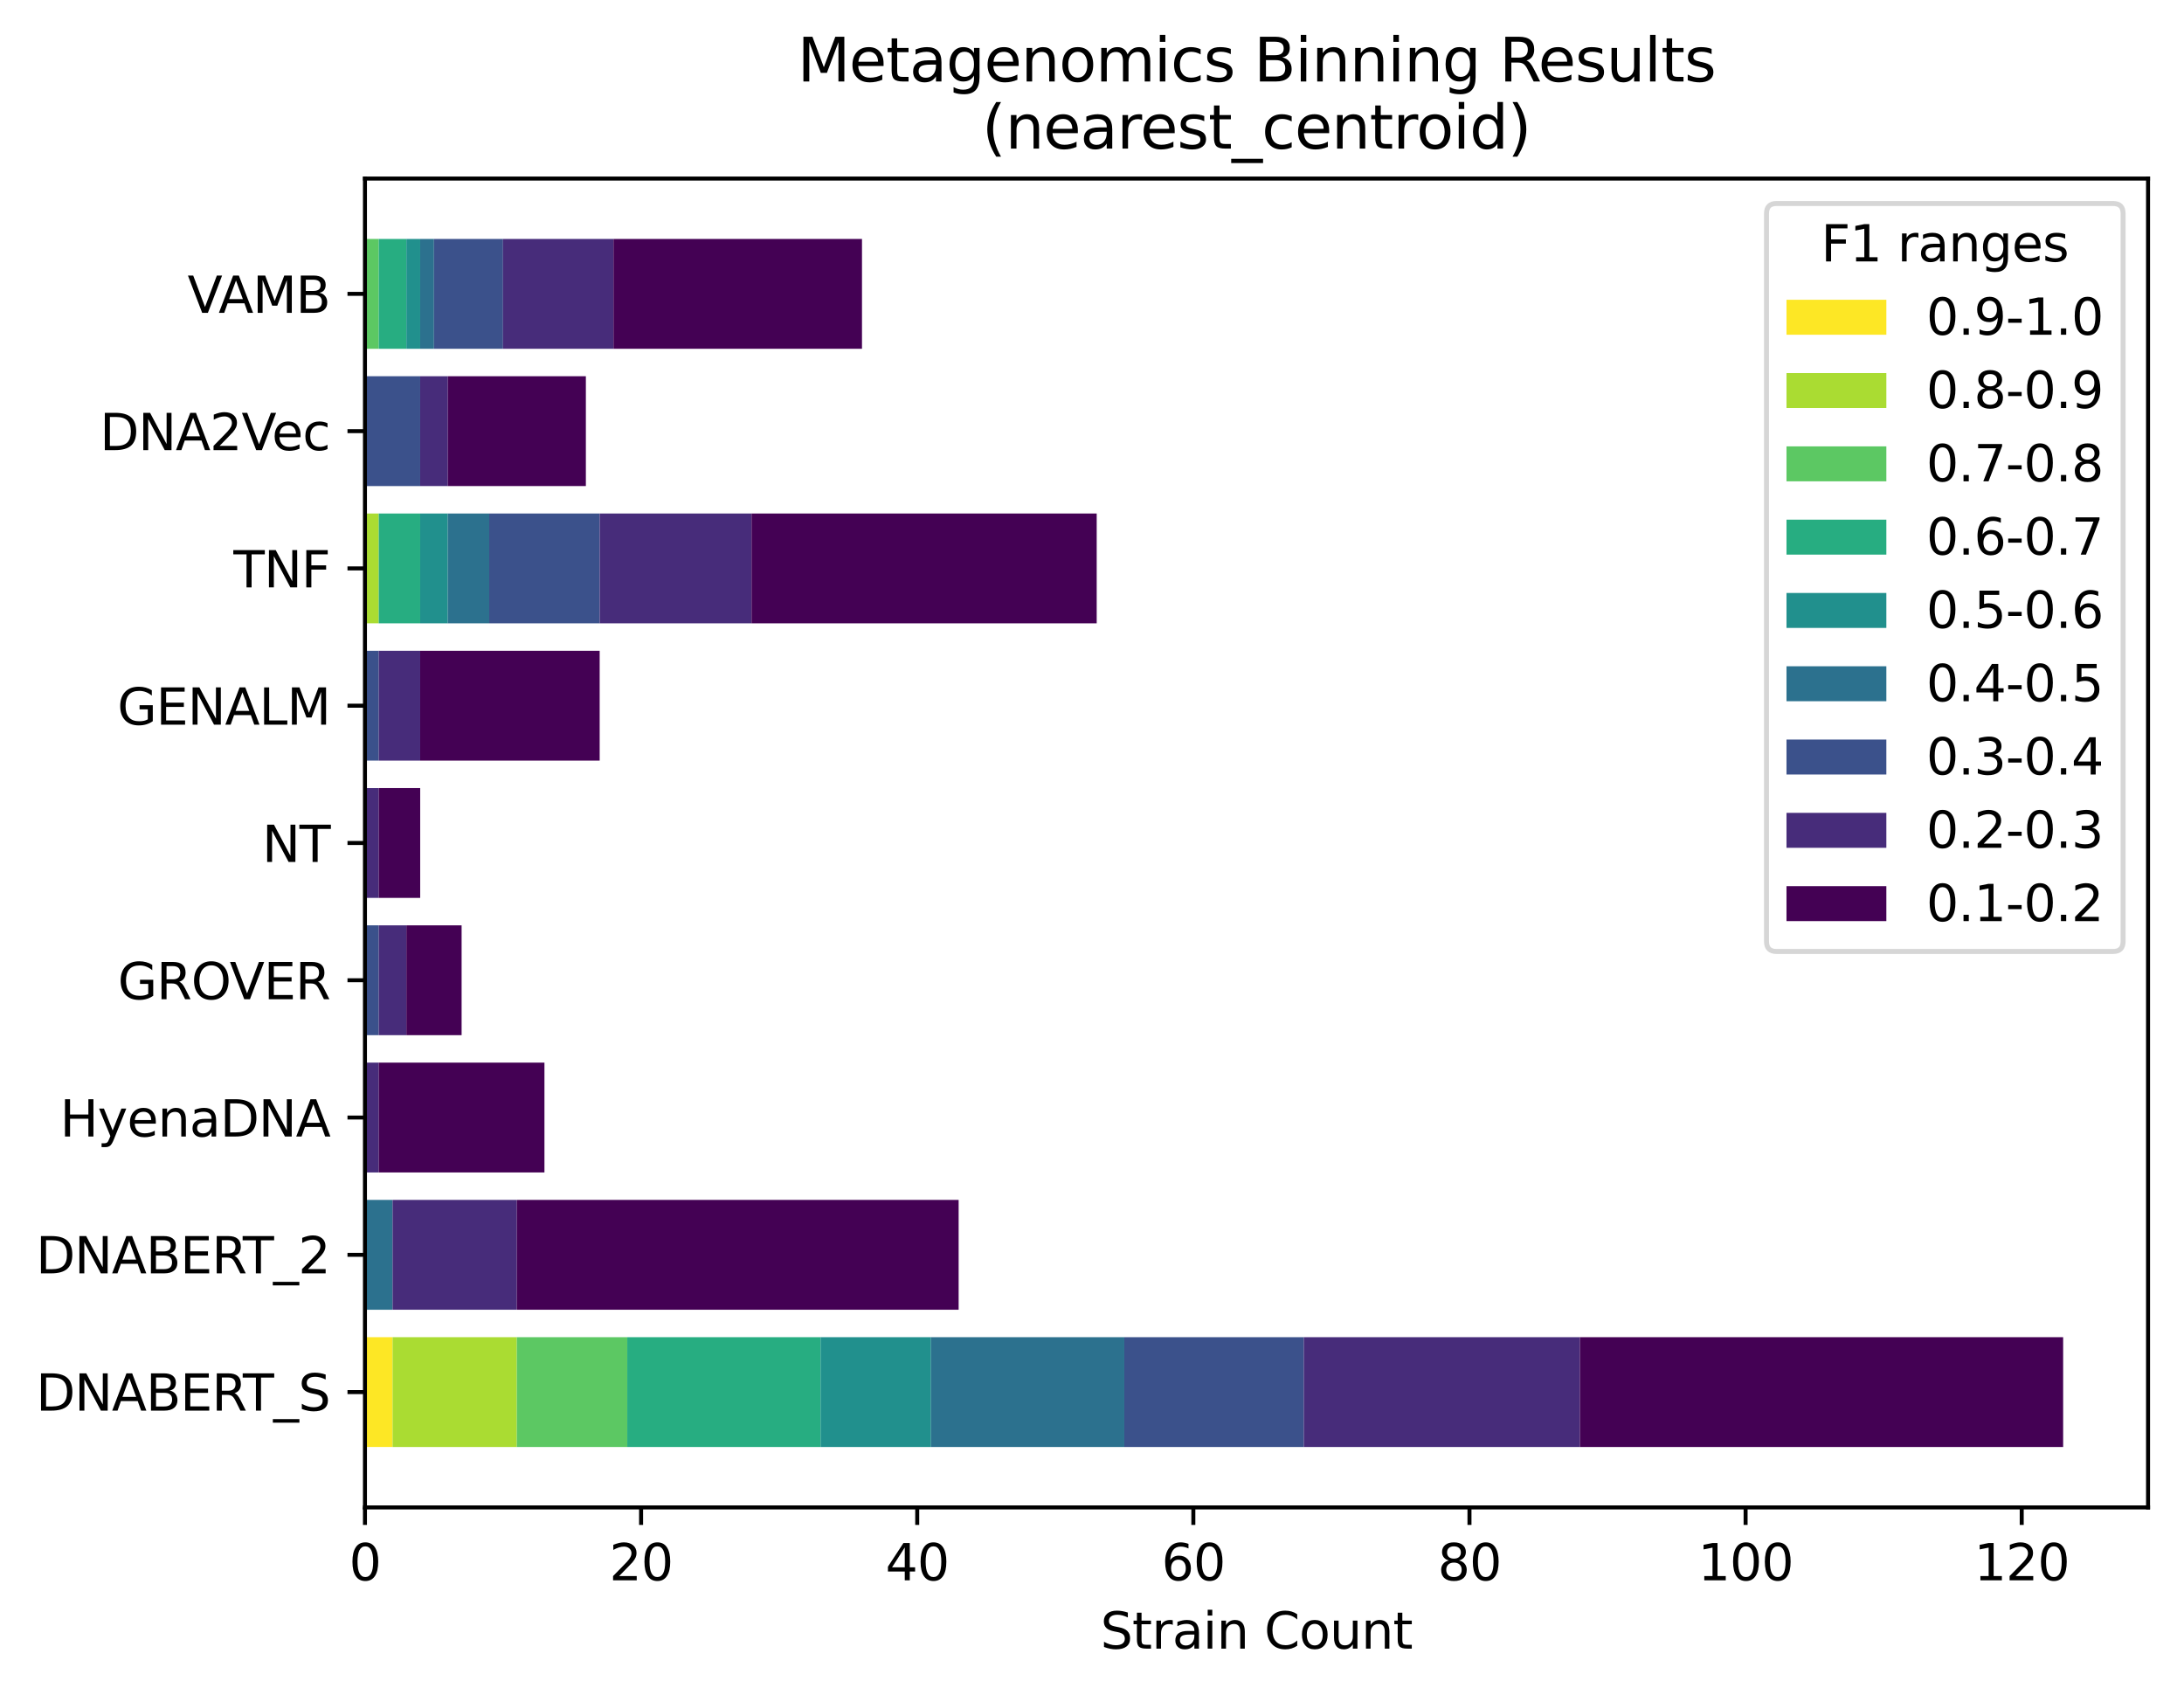 <?xml version="1.0" encoding="utf-8" standalone="no"?>
<!DOCTYPE svg PUBLIC "-//W3C//DTD SVG 1.1//EN"
  "http://www.w3.org/Graphics/SVG/1.1/DTD/svg11.dtd">
<svg xmlns:xlink="http://www.w3.org/1999/xlink" width="437.415pt" height="339.424pt" viewBox="0 0 437.415 339.424" xmlns="http://www.w3.org/2000/svg" version="1.1">
 <defs>
  <style type="text/css">*{stroke-linejoin: round; stroke-linecap: butt}</style>
 </defs>
 <g id="figure_1">
  <g id="patch_1">
   <path d="M 0 339.424 
L 437.415 339.424 
L 437.415 0 
L 0 0 
z
" style="fill: #ffffff"/>
  </g>
  <g id="axes_1">
   <g id="patch_2">
    <path d="M 73.095 301.868 
L 430.215 301.868 
L 430.215 35.755 
L 73.095 35.755 
z
" style="fill: #ffffff"/>
   </g>
   <g id="patch_3">
    <path d="M 73.095 289.772 
L 78.626 289.772 
L 78.626 267.779 
L 73.095 267.779 
z
" clip-path="url(#pcd28661a25)" style="fill: #fde725"/>
   </g>
   <g id="patch_4">
    <path d="M 73.095 262.281 
L 73.095 262.281 
L 73.095 240.288 
L 73.095 240.288 
z
" clip-path="url(#pcd28661a25)" style="fill: #fde725"/>
   </g>
   <g id="patch_5">
    <path d="M 73.095 234.79 
L 73.095 234.79 
L 73.095 212.797 
L 73.095 212.797 
z
" clip-path="url(#pcd28661a25)" style="fill: #fde725"/>
   </g>
   <g id="patch_6">
    <path d="M 73.095 207.299 
L 73.095 207.299 
L 73.095 185.306 
L 73.095 185.306 
z
" clip-path="url(#pcd28661a25)" style="fill: #fde725"/>
   </g>
   <g id="patch_7">
    <path d="M 73.095 179.808 
L 73.095 179.808 
L 73.095 157.815 
L 73.095 157.815 
z
" clip-path="url(#pcd28661a25)" style="fill: #fde725"/>
   </g>
   <g id="patch_8">
    <path d="M 73.095 152.317 
L 73.095 152.317 
L 73.095 130.324 
L 73.095 130.324 
z
" clip-path="url(#pcd28661a25)" style="fill: #fde725"/>
   </g>
   <g id="patch_9">
    <path d="M 73.095 124.826 
L 73.095 124.826 
L 73.095 102.833 
L 73.095 102.833 
z
" clip-path="url(#pcd28661a25)" style="fill: #fde725"/>
   </g>
   <g id="patch_10">
    <path d="M 73.095 97.335 
L 73.095 97.335 
L 73.095 75.342 
L 73.095 75.342 
z
" clip-path="url(#pcd28661a25)" style="fill: #fde725"/>
   </g>
   <g id="patch_11">
    <path d="M 73.095 69.844 
L 73.095 69.844 
L 73.095 47.852 
L 73.095 47.852 
z
" clip-path="url(#pcd28661a25)" style="fill: #fde725"/>
   </g>
   <g id="patch_12">
    <path d="M 78.626 289.772 
L 103.512 289.772 
L 103.512 267.779 
L 78.626 267.779 
z
" clip-path="url(#pcd28661a25)" style="fill: #aadc32"/>
   </g>
   <g id="patch_13">
    <path d="M 73.095 262.281 
L 73.095 262.281 
L 73.095 240.288 
L 73.095 240.288 
z
" clip-path="url(#pcd28661a25)" style="fill: #aadc32"/>
   </g>
   <g id="patch_14">
    <path d="M 73.095 234.79 
L 73.095 234.79 
L 73.095 212.797 
L 73.095 212.797 
z
" clip-path="url(#pcd28661a25)" style="fill: #aadc32"/>
   </g>
   <g id="patch_15">
    <path d="M 73.095 207.299 
L 73.095 207.299 
L 73.095 185.306 
L 73.095 185.306 
z
" clip-path="url(#pcd28661a25)" style="fill: #aadc32"/>
   </g>
   <g id="patch_16">
    <path d="M 73.095 179.808 
L 73.095 179.808 
L 73.095 157.815 
L 73.095 157.815 
z
" clip-path="url(#pcd28661a25)" style="fill: #aadc32"/>
   </g>
   <g id="patch_17">
    <path d="M 73.095 152.317 
L 73.095 152.317 
L 73.095 130.324 
L 73.095 130.324 
z
" clip-path="url(#pcd28661a25)" style="fill: #aadc32"/>
   </g>
   <g id="patch_18">
    <path d="M 73.095 124.826 
L 75.86 124.826 
L 75.86 102.833 
L 73.095 102.833 
z
" clip-path="url(#pcd28661a25)" style="fill: #aadc32"/>
   </g>
   <g id="patch_19">
    <path d="M 73.095 97.335 
L 73.095 97.335 
L 73.095 75.342 
L 73.095 75.342 
z
" clip-path="url(#pcd28661a25)" style="fill: #aadc32"/>
   </g>
   <g id="patch_20">
    <path d="M 73.095 69.844 
L 73.095 69.844 
L 73.095 47.852 
L 73.095 47.852 
z
" clip-path="url(#pcd28661a25)" style="fill: #aadc32"/>
   </g>
   <g id="patch_21">
    <path d="M 103.512 289.772 
L 125.633 289.772 
L 125.633 267.779 
L 103.512 267.779 
z
" clip-path="url(#pcd28661a25)" style="fill: #5cc863"/>
   </g>
   <g id="patch_22">
    <path d="M 73.095 262.281 
L 73.095 262.281 
L 73.095 240.288 
L 73.095 240.288 
z
" clip-path="url(#pcd28661a25)" style="fill: #5cc863"/>
   </g>
   <g id="patch_23">
    <path d="M 73.095 234.79 
L 73.095 234.79 
L 73.095 212.797 
L 73.095 212.797 
z
" clip-path="url(#pcd28661a25)" style="fill: #5cc863"/>
   </g>
   <g id="patch_24">
    <path d="M 73.095 207.299 
L 73.095 207.299 
L 73.095 185.306 
L 73.095 185.306 
z
" clip-path="url(#pcd28661a25)" style="fill: #5cc863"/>
   </g>
   <g id="patch_25">
    <path d="M 73.095 179.808 
L 73.095 179.808 
L 73.095 157.815 
L 73.095 157.815 
z
" clip-path="url(#pcd28661a25)" style="fill: #5cc863"/>
   </g>
   <g id="patch_26">
    <path d="M 73.095 152.317 
L 73.095 152.317 
L 73.095 130.324 
L 73.095 130.324 
z
" clip-path="url(#pcd28661a25)" style="fill: #5cc863"/>
   </g>
   <g id="patch_27">
    <path d="M 75.86 124.826 
L 75.86 124.826 
L 75.86 102.833 
L 75.86 102.833 
z
" clip-path="url(#pcd28661a25)" style="fill: #5cc863"/>
   </g>
   <g id="patch_28">
    <path d="M 73.095 97.335 
L 73.095 97.335 
L 73.095 75.342 
L 73.095 75.342 
z
" clip-path="url(#pcd28661a25)" style="fill: #5cc863"/>
   </g>
   <g id="patch_29">
    <path d="M 73.095 69.844 
L 75.86 69.844 
L 75.86 47.852 
L 73.095 47.852 
z
" clip-path="url(#pcd28661a25)" style="fill: #5cc863"/>
   </g>
   <g id="patch_30">
    <path d="M 125.633 289.772 
L 164.345 289.772 
L 164.345 267.779 
L 125.633 267.779 
z
" clip-path="url(#pcd28661a25)" style="fill: #27ad81"/>
   </g>
   <g id="patch_31">
    <path d="M 73.095 262.281 
L 73.095 262.281 
L 73.095 240.288 
L 73.095 240.288 
z
" clip-path="url(#pcd28661a25)" style="fill: #27ad81"/>
   </g>
   <g id="patch_32">
    <path d="M 73.095 234.79 
L 73.095 234.79 
L 73.095 212.797 
L 73.095 212.797 
z
" clip-path="url(#pcd28661a25)" style="fill: #27ad81"/>
   </g>
   <g id="patch_33">
    <path d="M 73.095 207.299 
L 73.095 207.299 
L 73.095 185.306 
L 73.095 185.306 
z
" clip-path="url(#pcd28661a25)" style="fill: #27ad81"/>
   </g>
   <g id="patch_34">
    <path d="M 73.095 179.808 
L 73.095 179.808 
L 73.095 157.815 
L 73.095 157.815 
z
" clip-path="url(#pcd28661a25)" style="fill: #27ad81"/>
   </g>
   <g id="patch_35">
    <path d="M 73.095 152.317 
L 73.095 152.317 
L 73.095 130.324 
L 73.095 130.324 
z
" clip-path="url(#pcd28661a25)" style="fill: #27ad81"/>
   </g>
   <g id="patch_36">
    <path d="M 75.86 124.826 
L 84.156 124.826 
L 84.156 102.833 
L 75.86 102.833 
z
" clip-path="url(#pcd28661a25)" style="fill: #27ad81"/>
   </g>
   <g id="patch_37">
    <path d="M 73.095 97.335 
L 73.095 97.335 
L 73.095 75.342 
L 73.095 75.342 
z
" clip-path="url(#pcd28661a25)" style="fill: #27ad81"/>
   </g>
   <g id="patch_38">
    <path d="M 75.86 69.844 
L 81.391 69.844 
L 81.391 47.852 
L 75.86 47.852 
z
" clip-path="url(#pcd28661a25)" style="fill: #27ad81"/>
   </g>
   <g id="patch_39">
    <path d="M 164.345 289.772 
L 186.467 289.772 
L 186.467 267.779 
L 164.345 267.779 
z
" clip-path="url(#pcd28661a25)" style="fill: #21908d"/>
   </g>
   <g id="patch_40">
    <path d="M 73.095 262.281 
L 73.095 262.281 
L 73.095 240.288 
L 73.095 240.288 
z
" clip-path="url(#pcd28661a25)" style="fill: #21908d"/>
   </g>
   <g id="patch_41">
    <path d="M 73.095 234.79 
L 73.095 234.79 
L 73.095 212.797 
L 73.095 212.797 
z
" clip-path="url(#pcd28661a25)" style="fill: #21908d"/>
   </g>
   <g id="patch_42">
    <path d="M 73.095 207.299 
L 73.095 207.299 
L 73.095 185.306 
L 73.095 185.306 
z
" clip-path="url(#pcd28661a25)" style="fill: #21908d"/>
   </g>
   <g id="patch_43">
    <path d="M 73.095 179.808 
L 73.095 179.808 
L 73.095 157.815 
L 73.095 157.815 
z
" clip-path="url(#pcd28661a25)" style="fill: #21908d"/>
   </g>
   <g id="patch_44">
    <path d="M 73.095 152.317 
L 73.095 152.317 
L 73.095 130.324 
L 73.095 130.324 
z
" clip-path="url(#pcd28661a25)" style="fill: #21908d"/>
   </g>
   <g id="patch_45">
    <path d="M 84.156 124.826 
L 89.686 124.826 
L 89.686 102.833 
L 84.156 102.833 
z
" clip-path="url(#pcd28661a25)" style="fill: #21908d"/>
   </g>
   <g id="patch_46">
    <path d="M 73.095 97.335 
L 73.095 97.335 
L 73.095 75.342 
L 73.095 75.342 
z
" clip-path="url(#pcd28661a25)" style="fill: #21908d"/>
   </g>
   <g id="patch_47">
    <path d="M 81.391 69.844 
L 84.156 69.844 
L 84.156 47.852 
L 81.391 47.852 
z
" clip-path="url(#pcd28661a25)" style="fill: #21908d"/>
   </g>
   <g id="patch_48">
    <path d="M 186.467 289.772 
L 225.179 289.772 
L 225.179 267.779 
L 186.467 267.779 
z
" clip-path="url(#pcd28661a25)" style="fill: #2c718e"/>
   </g>
   <g id="patch_49">
    <path d="M 73.095 262.281 
L 78.626 262.281 
L 78.626 240.288 
L 73.095 240.288 
z
" clip-path="url(#pcd28661a25)" style="fill: #2c718e"/>
   </g>
   <g id="patch_50">
    <path d="M 73.095 234.79 
L 73.095 234.79 
L 73.095 212.797 
L 73.095 212.797 
z
" clip-path="url(#pcd28661a25)" style="fill: #2c718e"/>
   </g>
   <g id="patch_51">
    <path d="M 73.095 207.299 
L 73.095 207.299 
L 73.095 185.306 
L 73.095 185.306 
z
" clip-path="url(#pcd28661a25)" style="fill: #2c718e"/>
   </g>
   <g id="patch_52">
    <path d="M 73.095 179.808 
L 73.095 179.808 
L 73.095 157.815 
L 73.095 157.815 
z
" clip-path="url(#pcd28661a25)" style="fill: #2c718e"/>
   </g>
   <g id="patch_53">
    <path d="M 73.095 152.317 
L 73.095 152.317 
L 73.095 130.324 
L 73.095 130.324 
z
" clip-path="url(#pcd28661a25)" style="fill: #2c718e"/>
   </g>
   <g id="patch_54">
    <path d="M 89.686 124.826 
L 97.982 124.826 
L 97.982 102.833 
L 89.686 102.833 
z
" clip-path="url(#pcd28661a25)" style="fill: #2c718e"/>
   </g>
   <g id="patch_55">
    <path d="M 73.095 97.335 
L 73.095 97.335 
L 73.095 75.342 
L 73.095 75.342 
z
" clip-path="url(#pcd28661a25)" style="fill: #2c718e"/>
   </g>
   <g id="patch_56">
    <path d="M 84.156 69.844 
L 86.921 69.844 
L 86.921 47.852 
L 84.156 47.852 
z
" clip-path="url(#pcd28661a25)" style="fill: #2c718e"/>
   </g>
   <g id="patch_57">
    <path d="M 225.179 289.772 
L 261.126 289.772 
L 261.126 267.779 
L 225.179 267.779 
z
" clip-path="url(#pcd28661a25)" style="fill: #3b518b"/>
   </g>
   <g id="patch_58">
    <path d="M 78.626 262.281 
L 78.626 262.281 
L 78.626 240.288 
L 78.626 240.288 
z
" clip-path="url(#pcd28661a25)" style="fill: #3b518b"/>
   </g>
   <g id="patch_59">
    <path d="M 73.095 234.79 
L 73.095 234.79 
L 73.095 212.797 
L 73.095 212.797 
z
" clip-path="url(#pcd28661a25)" style="fill: #3b518b"/>
   </g>
   <g id="patch_60">
    <path d="M 73.095 207.299 
L 75.86 207.299 
L 75.86 185.306 
L 73.095 185.306 
z
" clip-path="url(#pcd28661a25)" style="fill: #3b518b"/>
   </g>
   <g id="patch_61">
    <path d="M 73.095 179.808 
L 73.095 179.808 
L 73.095 157.815 
L 73.095 157.815 
z
" clip-path="url(#pcd28661a25)" style="fill: #3b518b"/>
   </g>
   <g id="patch_62">
    <path d="M 73.095 152.317 
L 75.86 152.317 
L 75.86 130.324 
L 73.095 130.324 
z
" clip-path="url(#pcd28661a25)" style="fill: #3b518b"/>
   </g>
   <g id="patch_63">
    <path d="M 97.982 124.826 
L 120.103 124.826 
L 120.103 102.833 
L 97.982 102.833 
z
" clip-path="url(#pcd28661a25)" style="fill: #3b518b"/>
   </g>
   <g id="patch_64">
    <path d="M 73.095 97.335 
L 84.156 97.335 
L 84.156 75.342 
L 73.095 75.342 
z
" clip-path="url(#pcd28661a25)" style="fill: #3b518b"/>
   </g>
   <g id="patch_65">
    <path d="M 86.921 69.844 
L 100.747 69.844 
L 100.747 47.852 
L 86.921 47.852 
z
" clip-path="url(#pcd28661a25)" style="fill: #3b518b"/>
   </g>
   <g id="patch_66">
    <path d="M 261.126 289.772 
L 316.429 289.772 
L 316.429 267.779 
L 261.126 267.779 
z
" clip-path="url(#pcd28661a25)" style="fill: #472c7a"/>
   </g>
   <g id="patch_67">
    <path d="M 78.626 262.281 
L 103.512 262.281 
L 103.512 240.288 
L 78.626 240.288 
z
" clip-path="url(#pcd28661a25)" style="fill: #472c7a"/>
   </g>
   <g id="patch_68">
    <path d="M 73.095 234.79 
L 75.86 234.79 
L 75.86 212.797 
L 73.095 212.797 
z
" clip-path="url(#pcd28661a25)" style="fill: #472c7a"/>
   </g>
   <g id="patch_69">
    <path d="M 75.86 207.299 
L 81.391 207.299 
L 81.391 185.306 
L 75.86 185.306 
z
" clip-path="url(#pcd28661a25)" style="fill: #472c7a"/>
   </g>
   <g id="patch_70">
    <path d="M 73.095 179.808 
L 75.86 179.808 
L 75.86 157.815 
L 73.095 157.815 
z
" clip-path="url(#pcd28661a25)" style="fill: #472c7a"/>
   </g>
   <g id="patch_71">
    <path d="M 75.86 152.317 
L 84.156 152.317 
L 84.156 130.324 
L 75.86 130.324 
z
" clip-path="url(#pcd28661a25)" style="fill: #472c7a"/>
   </g>
   <g id="patch_72">
    <path d="M 120.103 124.826 
L 150.52 124.826 
L 150.52 102.833 
L 120.103 102.833 
z
" clip-path="url(#pcd28661a25)" style="fill: #472c7a"/>
   </g>
   <g id="patch_73">
    <path d="M 84.156 97.335 
L 89.686 97.335 
L 89.686 75.342 
L 84.156 75.342 
z
" clip-path="url(#pcd28661a25)" style="fill: #472c7a"/>
   </g>
   <g id="patch_74">
    <path d="M 100.747 69.844 
L 122.868 69.844 
L 122.868 47.852 
L 100.747 47.852 
z
" clip-path="url(#pcd28661a25)" style="fill: #472c7a"/>
   </g>
   <g id="patch_75">
    <path d="M 316.429 289.772 
L 413.21 289.772 
L 413.21 267.779 
L 316.429 267.779 
z
" clip-path="url(#pcd28661a25)" style="fill: #440154"/>
   </g>
   <g id="patch_76">
    <path d="M 103.512 262.281 
L 191.997 262.281 
L 191.997 240.288 
L 103.512 240.288 
z
" clip-path="url(#pcd28661a25)" style="fill: #440154"/>
   </g>
   <g id="patch_77">
    <path d="M 75.86 234.79 
L 109.042 234.79 
L 109.042 212.797 
L 75.86 212.797 
z
" clip-path="url(#pcd28661a25)" style="fill: #440154"/>
   </g>
   <g id="patch_78">
    <path d="M 81.391 207.299 
L 92.451 207.299 
L 92.451 185.306 
L 81.391 185.306 
z
" clip-path="url(#pcd28661a25)" style="fill: #440154"/>
   </g>
   <g id="patch_79">
    <path d="M 75.86 179.808 
L 84.156 179.808 
L 84.156 157.815 
L 75.86 157.815 
z
" clip-path="url(#pcd28661a25)" style="fill: #440154"/>
   </g>
   <g id="patch_80">
    <path d="M 84.156 152.317 
L 120.103 152.317 
L 120.103 130.324 
L 84.156 130.324 
z
" clip-path="url(#pcd28661a25)" style="fill: #440154"/>
   </g>
   <g id="patch_81">
    <path d="M 150.52 124.826 
L 219.649 124.826 
L 219.649 102.833 
L 150.52 102.833 
z
" clip-path="url(#pcd28661a25)" style="fill: #440154"/>
   </g>
   <g id="patch_82">
    <path d="M 89.686 97.335 
L 117.338 97.335 
L 117.338 75.342 
L 89.686 75.342 
z
" clip-path="url(#pcd28661a25)" style="fill: #440154"/>
   </g>
   <g id="patch_83">
    <path d="M 122.868 69.844 
L 172.641 69.844 
L 172.641 47.852 
L 122.868 47.852 
z
" clip-path="url(#pcd28661a25)" style="fill: #440154"/>
   </g>
   <g id="matplotlib.axis_1">
    <g id="xtick_1">
     <g id="line2d_1">
      <defs>
       <path id="m2926de6a98" d="M 0 0 
L 0 3.5 
" style="stroke: #000000; stroke-width: 0.8"/>
      </defs>
      <g>
       <use xlink:href="#m2926de6a98" x="73.095" y="301.868" style="stroke: #000000; stroke-width: 0.8"/>
      </g>
     </g>
     <g id="text_1">
      <!-- 0 -->
      <g transform="translate(69.914 316.466) scale(0.1 -0.1)">
       <defs>
        <path id="DejaVuSans-30" d="M 2034 4250 
Q 1547 4250 1301 3770 
Q 1056 3291 1056 2328 
Q 1056 1369 1301 889 
Q 1547 409 2034 409 
Q 2525 409 2770 889 
Q 3016 1369 3016 2328 
Q 3016 3291 2770 3770 
Q 2525 4250 2034 4250 
z
M 2034 4750 
Q 2819 4750 3233 4129 
Q 3647 3509 3647 2328 
Q 3647 1150 3233 529 
Q 2819 -91 2034 -91 
Q 1250 -91 836 529 
Q 422 1150 422 2328 
Q 422 3509 836 4129 
Q 1250 4750 2034 4750 
z
" transform="scale(0.016)"/>
       </defs>
       <use xlink:href="#DejaVuSans-30"/>
      </g>
     </g>
    </g>
    <g id="xtick_2">
     <g id="line2d_2">
      <g>
       <use xlink:href="#m2926de6a98" x="128.398" y="301.868" style="stroke: #000000; stroke-width: 0.8"/>
      </g>
     </g>
     <g id="text_2">
      <!-- 20 -->
      <g transform="translate(122.036 316.466) scale(0.1 -0.1)">
       <defs>
        <path id="DejaVuSans-32" d="M 1228 531 
L 3431 531 
L 3431 0 
L 469 0 
L 469 531 
Q 828 903 1448 1529 
Q 2069 2156 2228 2338 
Q 2531 2678 2651 2914 
Q 2772 3150 2772 3378 
Q 2772 3750 2511 3984 
Q 2250 4219 1831 4219 
Q 1534 4219 1204 4116 
Q 875 4013 500 3803 
L 500 4441 
Q 881 4594 1212 4672 
Q 1544 4750 1819 4750 
Q 2544 4750 2975 4387 
Q 3406 4025 3406 3419 
Q 3406 3131 3298 2873 
Q 3191 2616 2906 2266 
Q 2828 2175 2409 1742 
Q 1991 1309 1228 531 
z
" transform="scale(0.016)"/>
       </defs>
       <use xlink:href="#DejaVuSans-32"/>
       <use xlink:href="#DejaVuSans-30" x="63.623"/>
      </g>
     </g>
    </g>
    <g id="xtick_3">
     <g id="line2d_3">
      <g>
       <use xlink:href="#m2926de6a98" x="183.702" y="301.868" style="stroke: #000000; stroke-width: 0.8"/>
      </g>
     </g>
     <g id="text_3">
      <!-- 40 -->
      <g transform="translate(177.339 316.466) scale(0.1 -0.1)">
       <defs>
        <path id="DejaVuSans-34" d="M 2419 4116 
L 825 1625 
L 2419 1625 
L 2419 4116 
z
M 2253 4666 
L 3047 4666 
L 3047 1625 
L 3713 1625 
L 3713 1100 
L 3047 1100 
L 3047 0 
L 2419 0 
L 2419 1100 
L 313 1100 
L 313 1709 
L 2253 4666 
z
" transform="scale(0.016)"/>
       </defs>
       <use xlink:href="#DejaVuSans-34"/>
       <use xlink:href="#DejaVuSans-30" x="63.623"/>
      </g>
     </g>
    </g>
    <g id="xtick_4">
     <g id="line2d_4">
      <g>
       <use xlink:href="#m2926de6a98" x="239.005" y="301.868" style="stroke: #000000; stroke-width: 0.8"/>
      </g>
     </g>
     <g id="text_4">
      <!-- 60 -->
      <g transform="translate(232.642 316.466) scale(0.1 -0.1)">
       <defs>
        <path id="DejaVuSans-36" d="M 2113 2584 
Q 1688 2584 1439 2293 
Q 1191 2003 1191 1497 
Q 1191 994 1439 701 
Q 1688 409 2113 409 
Q 2538 409 2786 701 
Q 3034 994 3034 1497 
Q 3034 2003 2786 2293 
Q 2538 2584 2113 2584 
z
M 3366 4563 
L 3366 3988 
Q 3128 4100 2886 4159 
Q 2644 4219 2406 4219 
Q 1781 4219 1451 3797 
Q 1122 3375 1075 2522 
Q 1259 2794 1537 2939 
Q 1816 3084 2150 3084 
Q 2853 3084 3261 2657 
Q 3669 2231 3669 1497 
Q 3669 778 3244 343 
Q 2819 -91 2113 -91 
Q 1303 -91 875 529 
Q 447 1150 447 2328 
Q 447 3434 972 4092 
Q 1497 4750 2381 4750 
Q 2619 4750 2861 4703 
Q 3103 4656 3366 4563 
z
" transform="scale(0.016)"/>
       </defs>
       <use xlink:href="#DejaVuSans-36"/>
       <use xlink:href="#DejaVuSans-30" x="63.623"/>
      </g>
     </g>
    </g>
    <g id="xtick_5">
     <g id="line2d_5">
      <g>
       <use xlink:href="#m2926de6a98" x="294.308" y="301.868" style="stroke: #000000; stroke-width: 0.8"/>
      </g>
     </g>
     <g id="text_5">
      <!-- 80 -->
      <g transform="translate(287.945 316.466) scale(0.1 -0.1)">
       <defs>
        <path id="DejaVuSans-38" d="M 2034 2216 
Q 1584 2216 1326 1975 
Q 1069 1734 1069 1313 
Q 1069 891 1326 650 
Q 1584 409 2034 409 
Q 2484 409 2743 651 
Q 3003 894 3003 1313 
Q 3003 1734 2745 1975 
Q 2488 2216 2034 2216 
z
M 1403 2484 
Q 997 2584 770 2862 
Q 544 3141 544 3541 
Q 544 4100 942 4425 
Q 1341 4750 2034 4750 
Q 2731 4750 3128 4425 
Q 3525 4100 3525 3541 
Q 3525 3141 3298 2862 
Q 3072 2584 2669 2484 
Q 3125 2378 3379 2068 
Q 3634 1759 3634 1313 
Q 3634 634 3220 271 
Q 2806 -91 2034 -91 
Q 1263 -91 848 271 
Q 434 634 434 1313 
Q 434 1759 690 2068 
Q 947 2378 1403 2484 
z
M 1172 3481 
Q 1172 3119 1398 2916 
Q 1625 2713 2034 2713 
Q 2441 2713 2670 2916 
Q 2900 3119 2900 3481 
Q 2900 3844 2670 4047 
Q 2441 4250 2034 4250 
Q 1625 4250 1398 4047 
Q 1172 3844 1172 3481 
z
" transform="scale(0.016)"/>
       </defs>
       <use xlink:href="#DejaVuSans-38"/>
       <use xlink:href="#DejaVuSans-30" x="63.623"/>
      </g>
     </g>
    </g>
    <g id="xtick_6">
     <g id="line2d_6">
      <g>
       <use xlink:href="#m2926de6a98" x="349.611" y="301.868" style="stroke: #000000; stroke-width: 0.8"/>
      </g>
     </g>
     <g id="text_6">
      <!-- 100 -->
      <g transform="translate(340.067 316.466) scale(0.1 -0.1)">
       <defs>
        <path id="DejaVuSans-31" d="M 794 531 
L 1825 531 
L 1825 4091 
L 703 3866 
L 703 4441 
L 1819 4666 
L 2450 4666 
L 2450 531 
L 3481 531 
L 3481 0 
L 794 0 
L 794 531 
z
" transform="scale(0.016)"/>
       </defs>
       <use xlink:href="#DejaVuSans-31"/>
       <use xlink:href="#DejaVuSans-30" x="63.623"/>
       <use xlink:href="#DejaVuSans-30" x="127.246"/>
      </g>
     </g>
    </g>
    <g id="xtick_7">
     <g id="line2d_7">
      <g>
       <use xlink:href="#m2926de6a98" x="404.914" y="301.868" style="stroke: #000000; stroke-width: 0.8"/>
      </g>
     </g>
     <g id="text_7">
      <!-- 120 -->
      <g transform="translate(395.37 316.466) scale(0.1 -0.1)">
       <use xlink:href="#DejaVuSans-31"/>
       <use xlink:href="#DejaVuSans-32" x="63.623"/>
       <use xlink:href="#DejaVuSans-30" x="127.246"/>
      </g>
     </g>
    </g>
    <g id="text_8">
     <!-- Strain Count -->
     <g transform="translate(220.406 330.144) scale(0.1 -0.1)">
      <defs>
       <path id="DejaVuSans-53" d="M 3425 4513 
L 3425 3897 
Q 3066 4069 2747 4153 
Q 2428 4238 2131 4238 
Q 1616 4238 1336 4038 
Q 1056 3838 1056 3469 
Q 1056 3159 1242 3001 
Q 1428 2844 1947 2747 
L 2328 2669 
Q 3034 2534 3370 2195 
Q 3706 1856 3706 1288 
Q 3706 609 3251 259 
Q 2797 -91 1919 -91 
Q 1588 -91 1214 -16 
Q 841 59 441 206 
L 441 856 
Q 825 641 1194 531 
Q 1563 422 1919 422 
Q 2459 422 2753 634 
Q 3047 847 3047 1241 
Q 3047 1584 2836 1778 
Q 2625 1972 2144 2069 
L 1759 2144 
Q 1053 2284 737 2584 
Q 422 2884 422 3419 
Q 422 4038 858 4394 
Q 1294 4750 2059 4750 
Q 2388 4750 2728 4690 
Q 3069 4631 3425 4513 
z
" transform="scale(0.016)"/>
       <path id="DejaVuSans-74" d="M 1172 4494 
L 1172 3500 
L 2356 3500 
L 2356 3053 
L 1172 3053 
L 1172 1153 
Q 1172 725 1289 603 
Q 1406 481 1766 481 
L 2356 481 
L 2356 0 
L 1766 0 
Q 1100 0 847 248 
Q 594 497 594 1153 
L 594 3053 
L 172 3053 
L 172 3500 
L 594 3500 
L 594 4494 
L 1172 4494 
z
" transform="scale(0.016)"/>
       <path id="DejaVuSans-72" d="M 2631 2963 
Q 2534 3019 2420 3045 
Q 2306 3072 2169 3072 
Q 1681 3072 1420 2755 
Q 1159 2438 1159 1844 
L 1159 0 
L 581 0 
L 581 3500 
L 1159 3500 
L 1159 2956 
Q 1341 3275 1631 3429 
Q 1922 3584 2338 3584 
Q 2397 3584 2469 3576 
Q 2541 3569 2628 3553 
L 2631 2963 
z
" transform="scale(0.016)"/>
       <path id="DejaVuSans-61" d="M 2194 1759 
Q 1497 1759 1228 1600 
Q 959 1441 959 1056 
Q 959 750 1161 570 
Q 1363 391 1709 391 
Q 2188 391 2477 730 
Q 2766 1069 2766 1631 
L 2766 1759 
L 2194 1759 
z
M 3341 1997 
L 3341 0 
L 2766 0 
L 2766 531 
Q 2569 213 2275 61 
Q 1981 -91 1556 -91 
Q 1019 -91 701 211 
Q 384 513 384 1019 
Q 384 1609 779 1909 
Q 1175 2209 1959 2209 
L 2766 2209 
L 2766 2266 
Q 2766 2663 2505 2880 
Q 2244 3097 1772 3097 
Q 1472 3097 1187 3025 
Q 903 2953 641 2809 
L 641 3341 
Q 956 3463 1253 3523 
Q 1550 3584 1831 3584 
Q 2591 3584 2966 3190 
Q 3341 2797 3341 1997 
z
" transform="scale(0.016)"/>
       <path id="DejaVuSans-69" d="M 603 3500 
L 1178 3500 
L 1178 0 
L 603 0 
L 603 3500 
z
M 603 4863 
L 1178 4863 
L 1178 4134 
L 603 4134 
L 603 4863 
z
" transform="scale(0.016)"/>
       <path id="DejaVuSans-6e" d="M 3513 2113 
L 3513 0 
L 2938 0 
L 2938 2094 
Q 2938 2591 2744 2837 
Q 2550 3084 2163 3084 
Q 1697 3084 1428 2787 
Q 1159 2491 1159 1978 
L 1159 0 
L 581 0 
L 581 3500 
L 1159 3500 
L 1159 2956 
Q 1366 3272 1645 3428 
Q 1925 3584 2291 3584 
Q 2894 3584 3203 3211 
Q 3513 2838 3513 2113 
z
" transform="scale(0.016)"/>
       <path id="DejaVuSans-20" transform="scale(0.016)"/>
       <path id="DejaVuSans-43" d="M 4122 4306 
L 4122 3641 
Q 3803 3938 3442 4084 
Q 3081 4231 2675 4231 
Q 1875 4231 1450 3742 
Q 1025 3253 1025 2328 
Q 1025 1406 1450 917 
Q 1875 428 2675 428 
Q 3081 428 3442 575 
Q 3803 722 4122 1019 
L 4122 359 
Q 3791 134 3420 21 
Q 3050 -91 2638 -91 
Q 1578 -91 968 557 
Q 359 1206 359 2328 
Q 359 3453 968 4101 
Q 1578 4750 2638 4750 
Q 3056 4750 3426 4639 
Q 3797 4528 4122 4306 
z
" transform="scale(0.016)"/>
       <path id="DejaVuSans-6f" d="M 1959 3097 
Q 1497 3097 1228 2736 
Q 959 2375 959 1747 
Q 959 1119 1226 758 
Q 1494 397 1959 397 
Q 2419 397 2687 759 
Q 2956 1122 2956 1747 
Q 2956 2369 2687 2733 
Q 2419 3097 1959 3097 
z
M 1959 3584 
Q 2709 3584 3137 3096 
Q 3566 2609 3566 1747 
Q 3566 888 3137 398 
Q 2709 -91 1959 -91 
Q 1206 -91 779 398 
Q 353 888 353 1747 
Q 353 2609 779 3096 
Q 1206 3584 1959 3584 
z
" transform="scale(0.016)"/>
       <path id="DejaVuSans-75" d="M 544 1381 
L 544 3500 
L 1119 3500 
L 1119 1403 
Q 1119 906 1312 657 
Q 1506 409 1894 409 
Q 2359 409 2629 706 
Q 2900 1003 2900 1516 
L 2900 3500 
L 3475 3500 
L 3475 0 
L 2900 0 
L 2900 538 
Q 2691 219 2414 64 
Q 2138 -91 1772 -91 
Q 1169 -91 856 284 
Q 544 659 544 1381 
z
M 1991 3584 
L 1991 3584 
z
" transform="scale(0.016)"/>
      </defs>
      <use xlink:href="#DejaVuSans-53"/>
      <use xlink:href="#DejaVuSans-74" x="63.477"/>
      <use xlink:href="#DejaVuSans-72" x="102.686"/>
      <use xlink:href="#DejaVuSans-61" x="143.799"/>
      <use xlink:href="#DejaVuSans-69" x="205.078"/>
      <use xlink:href="#DejaVuSans-6e" x="232.861"/>
      <use xlink:href="#DejaVuSans-20" x="296.24"/>
      <use xlink:href="#DejaVuSans-43" x="328.027"/>
      <use xlink:href="#DejaVuSans-6f" x="397.852"/>
      <use xlink:href="#DejaVuSans-75" x="459.033"/>
      <use xlink:href="#DejaVuSans-6e" x="522.412"/>
      <use xlink:href="#DejaVuSans-74" x="585.791"/>
     </g>
    </g>
   </g>
   <g id="matplotlib.axis_2">
    <g id="ytick_1">
     <g id="line2d_8">
      <defs>
       <path id="m9f7f8e1a5e" d="M 0 0 
L -3.5 0 
" style="stroke: #000000; stroke-width: 0.8"/>
      </defs>
      <g>
       <use xlink:href="#m9f7f8e1a5e" x="73.095" y="278.775" style="stroke: #000000; stroke-width: 0.8"/>
      </g>
     </g>
     <g id="text_9">
      <!-- DNABERT_S -->
      <g transform="translate(7.214 282.486) scale(0.1 -0.1)">
       <defs>
        <path id="DejaVuSans-44" d="M 1259 4147 
L 1259 519 
L 2022 519 
Q 2988 519 3436 956 
Q 3884 1394 3884 2338 
Q 3884 3275 3436 3711 
Q 2988 4147 2022 4147 
L 1259 4147 
z
M 628 4666 
L 1925 4666 
Q 3281 4666 3915 4102 
Q 4550 3538 4550 2338 
Q 4550 1131 3912 565 
Q 3275 0 1925 0 
L 628 0 
L 628 4666 
z
" transform="scale(0.016)"/>
        <path id="DejaVuSans-4e" d="M 628 4666 
L 1478 4666 
L 3547 763 
L 3547 4666 
L 4159 4666 
L 4159 0 
L 3309 0 
L 1241 3903 
L 1241 0 
L 628 0 
L 628 4666 
z
" transform="scale(0.016)"/>
        <path id="DejaVuSans-41" d="M 2188 4044 
L 1331 1722 
L 3047 1722 
L 2188 4044 
z
M 1831 4666 
L 2547 4666 
L 4325 0 
L 3669 0 
L 3244 1197 
L 1141 1197 
L 716 0 
L 50 0 
L 1831 4666 
z
" transform="scale(0.016)"/>
        <path id="DejaVuSans-42" d="M 1259 2228 
L 1259 519 
L 2272 519 
Q 2781 519 3026 730 
Q 3272 941 3272 1375 
Q 3272 1813 3026 2020 
Q 2781 2228 2272 2228 
L 1259 2228 
z
M 1259 4147 
L 1259 2741 
L 2194 2741 
Q 2656 2741 2882 2914 
Q 3109 3088 3109 3444 
Q 3109 3797 2882 3972 
Q 2656 4147 2194 4147 
L 1259 4147 
z
M 628 4666 
L 2241 4666 
Q 2963 4666 3353 4366 
Q 3744 4066 3744 3513 
Q 3744 3084 3544 2831 
Q 3344 2578 2956 2516 
Q 3422 2416 3680 2098 
Q 3938 1781 3938 1306 
Q 3938 681 3513 340 
Q 3088 0 2303 0 
L 628 0 
L 628 4666 
z
" transform="scale(0.016)"/>
        <path id="DejaVuSans-45" d="M 628 4666 
L 3578 4666 
L 3578 4134 
L 1259 4134 
L 1259 2753 
L 3481 2753 
L 3481 2222 
L 1259 2222 
L 1259 531 
L 3634 531 
L 3634 0 
L 628 0 
L 628 4666 
z
" transform="scale(0.016)"/>
        <path id="DejaVuSans-52" d="M 2841 2188 
Q 3044 2119 3236 1894 
Q 3428 1669 3622 1275 
L 4263 0 
L 3584 0 
L 2988 1197 
Q 2756 1666 2539 1819 
Q 2322 1972 1947 1972 
L 1259 1972 
L 1259 0 
L 628 0 
L 628 4666 
L 2053 4666 
Q 2853 4666 3247 4331 
Q 3641 3997 3641 3322 
Q 3641 2881 3436 2590 
Q 3231 2300 2841 2188 
z
M 1259 4147 
L 1259 2491 
L 2053 2491 
Q 2509 2491 2742 2702 
Q 2975 2913 2975 3322 
Q 2975 3731 2742 3939 
Q 2509 4147 2053 4147 
L 1259 4147 
z
" transform="scale(0.016)"/>
        <path id="DejaVuSans-54" d="M -19 4666 
L 3928 4666 
L 3928 4134 
L 2272 4134 
L 2272 0 
L 1638 0 
L 1638 4134 
L -19 4134 
L -19 4666 
z
" transform="scale(0.016)"/>
        <path id="DejaVuSans-5f" d="M 3263 -1063 
L 3263 -1509 
L -63 -1509 
L -63 -1063 
L 3263 -1063 
z
" transform="scale(0.016)"/>
       </defs>
       <use xlink:href="#DejaVuSans-44"/>
       <use xlink:href="#DejaVuSans-4e" x="77.002"/>
       <use xlink:href="#DejaVuSans-41" x="151.807"/>
       <use xlink:href="#DejaVuSans-42" x="220.215"/>
       <use xlink:href="#DejaVuSans-45" x="288.818"/>
       <use xlink:href="#DejaVuSans-52" x="352.002"/>
       <use xlink:href="#DejaVuSans-54" x="414.234"/>
       <use xlink:href="#DejaVuSans-5f" x="475.318"/>
       <use xlink:href="#DejaVuSans-53" x="525.318"/>
      </g>
     </g>
    </g>
    <g id="ytick_2">
     <g id="line2d_9">
      <g>
       <use xlink:href="#m9f7f8e1a5e" x="73.095" y="251.284" style="stroke: #000000; stroke-width: 0.8"/>
      </g>
     </g>
     <g id="text_10">
      <!-- DNABERT_2 -->
      <g transform="translate(7.2 254.995) scale(0.1 -0.1)">
       <use xlink:href="#DejaVuSans-44"/>
       <use xlink:href="#DejaVuSans-4e" x="77.002"/>
       <use xlink:href="#DejaVuSans-41" x="151.807"/>
       <use xlink:href="#DejaVuSans-42" x="220.215"/>
       <use xlink:href="#DejaVuSans-45" x="288.818"/>
       <use xlink:href="#DejaVuSans-52" x="352.002"/>
       <use xlink:href="#DejaVuSans-54" x="414.234"/>
       <use xlink:href="#DejaVuSans-5f" x="475.318"/>
       <use xlink:href="#DejaVuSans-32" x="525.318"/>
      </g>
     </g>
    </g>
    <g id="ytick_3">
     <g id="line2d_10">
      <g>
       <use xlink:href="#m9f7f8e1a5e" x="73.095" y="223.793" style="stroke: #000000; stroke-width: 0.8"/>
      </g>
     </g>
     <g id="text_11">
      <!-- HyenaDNA -->
      <g transform="translate(12.016 227.593) scale(0.1 -0.1)">
       <defs>
        <path id="DejaVuSans-48" d="M 628 4666 
L 1259 4666 
L 1259 2753 
L 3553 2753 
L 3553 4666 
L 4184 4666 
L 4184 0 
L 3553 0 
L 3553 2222 
L 1259 2222 
L 1259 0 
L 628 0 
L 628 4666 
z
" transform="scale(0.016)"/>
        <path id="DejaVuSans-79" d="M 2059 -325 
Q 1816 -950 1584 -1140 
Q 1353 -1331 966 -1331 
L 506 -1331 
L 506 -850 
L 844 -850 
Q 1081 -850 1212 -737 
Q 1344 -625 1503 -206 
L 1606 56 
L 191 3500 
L 800 3500 
L 1894 763 
L 2988 3500 
L 3597 3500 
L 2059 -325 
z
" transform="scale(0.016)"/>
        <path id="DejaVuSans-65" d="M 3597 1894 
L 3597 1613 
L 953 1613 
Q 991 1019 1311 708 
Q 1631 397 2203 397 
Q 2534 397 2845 478 
Q 3156 559 3463 722 
L 3463 178 
Q 3153 47 2828 -22 
Q 2503 -91 2169 -91 
Q 1331 -91 842 396 
Q 353 884 353 1716 
Q 353 2575 817 3079 
Q 1281 3584 2069 3584 
Q 2775 3584 3186 3129 
Q 3597 2675 3597 1894 
z
M 3022 2063 
Q 3016 2534 2758 2815 
Q 2500 3097 2075 3097 
Q 1594 3097 1305 2825 
Q 1016 2553 972 2059 
L 3022 2063 
z
" transform="scale(0.016)"/>
       </defs>
       <use xlink:href="#DejaVuSans-48"/>
       <use xlink:href="#DejaVuSans-79" x="75.195"/>
       <use xlink:href="#DejaVuSans-65" x="134.375"/>
       <use xlink:href="#DejaVuSans-6e" x="195.898"/>
       <use xlink:href="#DejaVuSans-61" x="259.277"/>
       <use xlink:href="#DejaVuSans-44" x="320.557"/>
       <use xlink:href="#DejaVuSans-4e" x="397.559"/>
       <use xlink:href="#DejaVuSans-41" x="472.363"/>
      </g>
     </g>
    </g>
    <g id="ytick_4">
     <g id="line2d_11">
      <g>
       <use xlink:href="#m9f7f8e1a5e" x="73.095" y="196.302" style="stroke: #000000; stroke-width: 0.8"/>
      </g>
     </g>
     <g id="text_12">
      <!-- GROVER -->
      <g transform="translate(23.594 200.102) scale(0.1 -0.1)">
       <defs>
        <path id="DejaVuSans-47" d="M 3809 666 
L 3809 1919 
L 2778 1919 
L 2778 2438 
L 4434 2438 
L 4434 434 
Q 4069 175 3628 42 
Q 3188 -91 2688 -91 
Q 1594 -91 976 548 
Q 359 1188 359 2328 
Q 359 3472 976 4111 
Q 1594 4750 2688 4750 
Q 3144 4750 3555 4637 
Q 3966 4525 4313 4306 
L 4313 3634 
Q 3963 3931 3569 4081 
Q 3175 4231 2741 4231 
Q 1884 4231 1454 3753 
Q 1025 3275 1025 2328 
Q 1025 1384 1454 906 
Q 1884 428 2741 428 
Q 3075 428 3337 486 
Q 3600 544 3809 666 
z
" transform="scale(0.016)"/>
        <path id="DejaVuSans-4f" d="M 2522 4238 
Q 1834 4238 1429 3725 
Q 1025 3213 1025 2328 
Q 1025 1447 1429 934 
Q 1834 422 2522 422 
Q 3209 422 3611 934 
Q 4013 1447 4013 2328 
Q 4013 3213 3611 3725 
Q 3209 4238 2522 4238 
z
M 2522 4750 
Q 3503 4750 4090 4092 
Q 4678 3434 4678 2328 
Q 4678 1225 4090 567 
Q 3503 -91 2522 -91 
Q 1538 -91 948 565 
Q 359 1222 359 2328 
Q 359 3434 948 4092 
Q 1538 4750 2522 4750 
z
" transform="scale(0.016)"/>
        <path id="DejaVuSans-56" d="M 1831 0 
L 50 4666 
L 709 4666 
L 2188 738 
L 3669 4666 
L 4325 4666 
L 2547 0 
L 1831 0 
z
" transform="scale(0.016)"/>
       </defs>
       <use xlink:href="#DejaVuSans-47"/>
       <use xlink:href="#DejaVuSans-52" x="77.49"/>
       <use xlink:href="#DejaVuSans-4f" x="146.973"/>
       <use xlink:href="#DejaVuSans-56" x="223.934"/>
       <use xlink:href="#DejaVuSans-45" x="292.342"/>
       <use xlink:href="#DejaVuSans-52" x="355.525"/>
      </g>
     </g>
    </g>
    <g id="ytick_5">
     <g id="line2d_12">
      <g>
       <use xlink:href="#m9f7f8e1a5e" x="73.095" y="168.811" style="stroke: #000000; stroke-width: 0.8"/>
      </g>
     </g>
     <g id="text_13">
      <!-- NT -->
      <g transform="translate(52.506 172.611) scale(0.1 -0.1)">
       <use xlink:href="#DejaVuSans-4e"/>
       <use xlink:href="#DejaVuSans-54" x="74.805"/>
      </g>
     </g>
    </g>
    <g id="ytick_6">
     <g id="line2d_13">
      <g>
       <use xlink:href="#m9f7f8e1a5e" x="73.095" y="141.321" style="stroke: #000000; stroke-width: 0.8"/>
      </g>
     </g>
     <g id="text_14">
      <!-- GENALM -->
      <g transform="translate(23.506 145.12) scale(0.1 -0.1)">
       <defs>
        <path id="DejaVuSans-4c" d="M 628 4666 
L 1259 4666 
L 1259 531 
L 3531 531 
L 3531 0 
L 628 0 
L 628 4666 
z
" transform="scale(0.016)"/>
        <path id="DejaVuSans-4d" d="M 628 4666 
L 1569 4666 
L 2759 1491 
L 3956 4666 
L 4897 4666 
L 4897 0 
L 4281 0 
L 4281 4097 
L 3078 897 
L 2444 897 
L 1241 4097 
L 1241 0 
L 628 0 
L 628 4666 
z
" transform="scale(0.016)"/>
       </defs>
       <use xlink:href="#DejaVuSans-47"/>
       <use xlink:href="#DejaVuSans-45" x="77.49"/>
       <use xlink:href="#DejaVuSans-4e" x="140.674"/>
       <use xlink:href="#DejaVuSans-41" x="215.479"/>
       <use xlink:href="#DejaVuSans-4c" x="283.887"/>
       <use xlink:href="#DejaVuSans-4d" x="339.6"/>
      </g>
     </g>
    </g>
    <g id="ytick_7">
     <g id="line2d_14">
      <g>
       <use xlink:href="#m9f7f8e1a5e" x="73.095" y="113.83" style="stroke: #000000; stroke-width: 0.8"/>
      </g>
     </g>
     <g id="text_15">
      <!-- TNF -->
      <g transform="translate(46.755 117.629) scale(0.1 -0.1)">
       <defs>
        <path id="DejaVuSans-46" d="M 628 4666 
L 3309 4666 
L 3309 4134 
L 1259 4134 
L 1259 2759 
L 3109 2759 
L 3109 2228 
L 1259 2228 
L 1259 0 
L 628 0 
L 628 4666 
z
" transform="scale(0.016)"/>
       </defs>
       <use xlink:href="#DejaVuSans-54"/>
       <use xlink:href="#DejaVuSans-4e" x="61.084"/>
       <use xlink:href="#DejaVuSans-46" x="135.889"/>
      </g>
     </g>
    </g>
    <g id="ytick_8">
     <g id="line2d_15">
      <g>
       <use xlink:href="#m9f7f8e1a5e" x="73.095" y="86.339" style="stroke: #000000; stroke-width: 0.8"/>
      </g>
     </g>
     <g id="text_16">
      <!-- DNA2Vec -->
      <g transform="translate(19.994 90.138) scale(0.1 -0.1)">
       <defs>
        <path id="DejaVuSans-63" d="M 3122 3366 
L 3122 2828 
Q 2878 2963 2633 3030 
Q 2388 3097 2138 3097 
Q 1578 3097 1268 2742 
Q 959 2388 959 1747 
Q 959 1106 1268 751 
Q 1578 397 2138 397 
Q 2388 397 2633 464 
Q 2878 531 3122 666 
L 3122 134 
Q 2881 22 2623 -34 
Q 2366 -91 2075 -91 
Q 1284 -91 818 406 
Q 353 903 353 1747 
Q 353 2603 823 3093 
Q 1294 3584 2113 3584 
Q 2378 3584 2631 3529 
Q 2884 3475 3122 3366 
z
" transform="scale(0.016)"/>
       </defs>
       <use xlink:href="#DejaVuSans-44"/>
       <use xlink:href="#DejaVuSans-4e" x="77.002"/>
       <use xlink:href="#DejaVuSans-41" x="151.807"/>
       <use xlink:href="#DejaVuSans-32" x="220.215"/>
       <use xlink:href="#DejaVuSans-56" x="283.838"/>
       <use xlink:href="#DejaVuSans-65" x="344.496"/>
       <use xlink:href="#DejaVuSans-63" x="406.02"/>
      </g>
     </g>
    </g>
    <g id="ytick_9">
     <g id="line2d_16">
      <g>
       <use xlink:href="#m9f7f8e1a5e" x="73.095" y="58.848" style="stroke: #000000; stroke-width: 0.8"/>
      </g>
     </g>
     <g id="text_17">
      <!-- VAMB -->
      <g transform="translate(37.562 62.647) scale(0.1 -0.1)">
       <use xlink:href="#DejaVuSans-56"/>
       <use xlink:href="#DejaVuSans-41" x="62.033"/>
       <use xlink:href="#DejaVuSans-4d" x="130.441"/>
       <use xlink:href="#DejaVuSans-42" x="216.721"/>
      </g>
     </g>
    </g>
   </g>
   <g id="patch_84">
    <path d="M 73.095 301.868 
L 73.095 35.755 
" style="fill: none; stroke: #000000; stroke-width: 0.8; stroke-linejoin: miter; stroke-linecap: square"/>
   </g>
   <g id="patch_85">
    <path d="M 430.215 301.868 
L 430.215 35.755 
" style="fill: none; stroke: #000000; stroke-width: 0.8; stroke-linejoin: miter; stroke-linecap: square"/>
   </g>
   <g id="patch_86">
    <path d="M 73.095 301.868 
L 430.215 301.868 
" style="fill: none; stroke: #000000; stroke-width: 0.8; stroke-linejoin: miter; stroke-linecap: square"/>
   </g>
   <g id="patch_87">
    <path d="M 73.095 35.755 
L 430.215 35.755 
" style="fill: none; stroke: #000000; stroke-width: 0.8; stroke-linejoin: miter; stroke-linecap: square"/>
   </g>
   <g id="text_18">
    <!-- Metagenomics Binning Results -->
    <g transform="translate(159.702 16.318) scale(0.12 -0.12)">
     <defs>
      <path id="DejaVuSans-67" d="M 2906 1791 
Q 2906 2416 2648 2759 
Q 2391 3103 1925 3103 
Q 1463 3103 1205 2759 
Q 947 2416 947 1791 
Q 947 1169 1205 825 
Q 1463 481 1925 481 
Q 2391 481 2648 825 
Q 2906 1169 2906 1791 
z
M 3481 434 
Q 3481 -459 3084 -895 
Q 2688 -1331 1869 -1331 
Q 1566 -1331 1297 -1286 
Q 1028 -1241 775 -1147 
L 775 -588 
Q 1028 -725 1275 -790 
Q 1522 -856 1778 -856 
Q 2344 -856 2625 -561 
Q 2906 -266 2906 331 
L 2906 616 
Q 2728 306 2450 153 
Q 2172 0 1784 0 
Q 1141 0 747 490 
Q 353 981 353 1791 
Q 353 2603 747 3093 
Q 1141 3584 1784 3584 
Q 2172 3584 2450 3431 
Q 2728 3278 2906 2969 
L 2906 3500 
L 3481 3500 
L 3481 434 
z
" transform="scale(0.016)"/>
      <path id="DejaVuSans-6d" d="M 3328 2828 
Q 3544 3216 3844 3400 
Q 4144 3584 4550 3584 
Q 5097 3584 5394 3201 
Q 5691 2819 5691 2113 
L 5691 0 
L 5113 0 
L 5113 2094 
Q 5113 2597 4934 2840 
Q 4756 3084 4391 3084 
Q 3944 3084 3684 2787 
Q 3425 2491 3425 1978 
L 3425 0 
L 2847 0 
L 2847 2094 
Q 2847 2600 2669 2842 
Q 2491 3084 2119 3084 
Q 1678 3084 1418 2786 
Q 1159 2488 1159 1978 
L 1159 0 
L 581 0 
L 581 3500 
L 1159 3500 
L 1159 2956 
Q 1356 3278 1631 3431 
Q 1906 3584 2284 3584 
Q 2666 3584 2933 3390 
Q 3200 3197 3328 2828 
z
" transform="scale(0.016)"/>
      <path id="DejaVuSans-73" d="M 2834 3397 
L 2834 2853 
Q 2591 2978 2328 3040 
Q 2066 3103 1784 3103 
Q 1356 3103 1142 2972 
Q 928 2841 928 2578 
Q 928 2378 1081 2264 
Q 1234 2150 1697 2047 
L 1894 2003 
Q 2506 1872 2764 1633 
Q 3022 1394 3022 966 
Q 3022 478 2636 193 
Q 2250 -91 1575 -91 
Q 1294 -91 989 -36 
Q 684 19 347 128 
L 347 722 
Q 666 556 975 473 
Q 1284 391 1588 391 
Q 1994 391 2212 530 
Q 2431 669 2431 922 
Q 2431 1156 2273 1281 
Q 2116 1406 1581 1522 
L 1381 1569 
Q 847 1681 609 1914 
Q 372 2147 372 2553 
Q 372 3047 722 3315 
Q 1072 3584 1716 3584 
Q 2034 3584 2315 3537 
Q 2597 3491 2834 3397 
z
" transform="scale(0.016)"/>
      <path id="DejaVuSans-6c" d="M 603 4863 
L 1178 4863 
L 1178 0 
L 603 0 
L 603 4863 
z
" transform="scale(0.016)"/>
     </defs>
     <use xlink:href="#DejaVuSans-4d"/>
     <use xlink:href="#DejaVuSans-65" x="86.279"/>
     <use xlink:href="#DejaVuSans-74" x="147.803"/>
     <use xlink:href="#DejaVuSans-61" x="187.012"/>
     <use xlink:href="#DejaVuSans-67" x="248.291"/>
     <use xlink:href="#DejaVuSans-65" x="311.768"/>
     <use xlink:href="#DejaVuSans-6e" x="373.291"/>
     <use xlink:href="#DejaVuSans-6f" x="436.67"/>
     <use xlink:href="#DejaVuSans-6d" x="497.852"/>
     <use xlink:href="#DejaVuSans-69" x="595.264"/>
     <use xlink:href="#DejaVuSans-63" x="623.047"/>
     <use xlink:href="#DejaVuSans-73" x="678.027"/>
     <use xlink:href="#DejaVuSans-20" x="730.127"/>
     <use xlink:href="#DejaVuSans-42" x="761.914"/>
     <use xlink:href="#DejaVuSans-69" x="830.518"/>
     <use xlink:href="#DejaVuSans-6e" x="858.301"/>
     <use xlink:href="#DejaVuSans-6e" x="921.68"/>
     <use xlink:href="#DejaVuSans-69" x="985.059"/>
     <use xlink:href="#DejaVuSans-6e" x="1012.842"/>
     <use xlink:href="#DejaVuSans-67" x="1076.221"/>
     <use xlink:href="#DejaVuSans-20" x="1139.697"/>
     <use xlink:href="#DejaVuSans-52" x="1171.484"/>
     <use xlink:href="#DejaVuSans-65" x="1236.467"/>
     <use xlink:href="#DejaVuSans-73" x="1297.99"/>
     <use xlink:href="#DejaVuSans-75" x="1350.09"/>
     <use xlink:href="#DejaVuSans-6c" x="1413.469"/>
     <use xlink:href="#DejaVuSans-74" x="1441.252"/>
     <use xlink:href="#DejaVuSans-73" x="1480.461"/>
    </g>
    <!-- (nearest_centroid) -->
    <g transform="translate(196.677 29.756) scale(0.12 -0.12)">
     <defs>
      <path id="DejaVuSans-28" d="M 1984 4856 
Q 1566 4138 1362 3434 
Q 1159 2731 1159 2009 
Q 1159 1288 1364 580 
Q 1569 -128 1984 -844 
L 1484 -844 
Q 1016 -109 783 600 
Q 550 1309 550 2009 
Q 550 2706 781 3412 
Q 1013 4119 1484 4856 
L 1984 4856 
z
" transform="scale(0.016)"/>
      <path id="DejaVuSans-64" d="M 2906 2969 
L 2906 4863 
L 3481 4863 
L 3481 0 
L 2906 0 
L 2906 525 
Q 2725 213 2448 61 
Q 2172 -91 1784 -91 
Q 1150 -91 751 415 
Q 353 922 353 1747 
Q 353 2572 751 3078 
Q 1150 3584 1784 3584 
Q 2172 3584 2448 3432 
Q 2725 3281 2906 2969 
z
M 947 1747 
Q 947 1113 1208 752 
Q 1469 391 1925 391 
Q 2381 391 2643 752 
Q 2906 1113 2906 1747 
Q 2906 2381 2643 2742 
Q 2381 3103 1925 3103 
Q 1469 3103 1208 2742 
Q 947 2381 947 1747 
z
" transform="scale(0.016)"/>
      <path id="DejaVuSans-29" d="M 513 4856 
L 1013 4856 
Q 1481 4119 1714 3412 
Q 1947 2706 1947 2009 
Q 1947 1309 1714 600 
Q 1481 -109 1013 -844 
L 513 -844 
Q 928 -128 1133 580 
Q 1338 1288 1338 2009 
Q 1338 2731 1133 3434 
Q 928 4138 513 4856 
z
" transform="scale(0.016)"/>
     </defs>
     <use xlink:href="#DejaVuSans-28"/>
     <use xlink:href="#DejaVuSans-6e" x="39.014"/>
     <use xlink:href="#DejaVuSans-65" x="102.393"/>
     <use xlink:href="#DejaVuSans-61" x="163.916"/>
     <use xlink:href="#DejaVuSans-72" x="225.195"/>
     <use xlink:href="#DejaVuSans-65" x="264.059"/>
     <use xlink:href="#DejaVuSans-73" x="325.582"/>
     <use xlink:href="#DejaVuSans-74" x="377.682"/>
     <use xlink:href="#DejaVuSans-5f" x="416.891"/>
     <use xlink:href="#DejaVuSans-63" x="466.891"/>
     <use xlink:href="#DejaVuSans-65" x="521.871"/>
     <use xlink:href="#DejaVuSans-6e" x="583.395"/>
     <use xlink:href="#DejaVuSans-74" x="646.773"/>
     <use xlink:href="#DejaVuSans-72" x="685.982"/>
     <use xlink:href="#DejaVuSans-6f" x="724.846"/>
     <use xlink:href="#DejaVuSans-69" x="786.027"/>
     <use xlink:href="#DejaVuSans-64" x="813.811"/>
     <use xlink:href="#DejaVuSans-29" x="877.287"/>
    </g>
   </g>
   <g id="legend_1">
    <g id="patch_88">
     <path d="M 355.801 190.537 
L 423.215 190.537 
Q 425.215 190.537 425.215 188.537 
L 425.215 42.755 
Q 425.215 40.755 423.215 40.755 
L 355.801 40.755 
Q 353.801 40.755 353.801 42.755 
L 353.801 188.537 
Q 353.801 190.537 355.801 190.537 
z
" style="fill: #ffffff; opacity: 0.8; stroke: #cccccc; stroke-linejoin: miter"/>
    </g>
    <g id="text_19">
     <!-- F1 ranges -->
     <g transform="translate(364.718 52.354) scale(0.1 -0.1)">
      <use xlink:href="#DejaVuSans-46"/>
      <use xlink:href="#DejaVuSans-31" x="57.52"/>
      <use xlink:href="#DejaVuSans-20" x="121.143"/>
      <use xlink:href="#DejaVuSans-72" x="152.93"/>
      <use xlink:href="#DejaVuSans-61" x="194.043"/>
      <use xlink:href="#DejaVuSans-6e" x="255.322"/>
      <use xlink:href="#DejaVuSans-67" x="318.701"/>
      <use xlink:href="#DejaVuSans-65" x="382.178"/>
      <use xlink:href="#DejaVuSans-73" x="443.701"/>
     </g>
    </g>
    <g id="patch_89">
     <path d="M 357.801 67.032 
L 377.801 67.032 
L 377.801 60.032 
L 357.801 60.032 
z
" style="fill: #fde725"/>
    </g>
    <g id="text_20">
     <!-- 0.9-1.0 -->
     <g transform="translate(385.801 67.032) scale(0.1 -0.1)">
      <defs>
       <path id="DejaVuSans-2e" d="M 684 794 
L 1344 794 
L 1344 0 
L 684 0 
L 684 794 
z
" transform="scale(0.016)"/>
       <path id="DejaVuSans-39" d="M 703 97 
L 703 672 
Q 941 559 1184 500 
Q 1428 441 1663 441 
Q 2288 441 2617 861 
Q 2947 1281 2994 2138 
Q 2813 1869 2534 1725 
Q 2256 1581 1919 1581 
Q 1219 1581 811 2004 
Q 403 2428 403 3163 
Q 403 3881 828 4315 
Q 1253 4750 1959 4750 
Q 2769 4750 3195 4129 
Q 3622 3509 3622 2328 
Q 3622 1225 3098 567 
Q 2575 -91 1691 -91 
Q 1453 -91 1209 -44 
Q 966 3 703 97 
z
M 1959 2075 
Q 2384 2075 2632 2365 
Q 2881 2656 2881 3163 
Q 2881 3666 2632 3958 
Q 2384 4250 1959 4250 
Q 1534 4250 1286 3958 
Q 1038 3666 1038 3163 
Q 1038 2656 1286 2365 
Q 1534 2075 1959 2075 
z
" transform="scale(0.016)"/>
       <path id="DejaVuSans-2d" d="M 313 2009 
L 1997 2009 
L 1997 1497 
L 313 1497 
L 313 2009 
z
" transform="scale(0.016)"/>
      </defs>
      <use xlink:href="#DejaVuSans-30"/>
      <use xlink:href="#DejaVuSans-2e" x="63.623"/>
      <use xlink:href="#DejaVuSans-39" x="95.41"/>
      <use xlink:href="#DejaVuSans-2d" x="159.033"/>
      <use xlink:href="#DejaVuSans-31" x="195.117"/>
      <use xlink:href="#DejaVuSans-2e" x="258.74"/>
      <use xlink:href="#DejaVuSans-30" x="290.527"/>
     </g>
    </g>
    <g id="patch_90">
     <path d="M 357.801 81.71 
L 377.801 81.71 
L 377.801 74.71 
L 357.801 74.71 
z
" style="fill: #aadc32"/>
    </g>
    <g id="text_21">
     <!-- 0.8-0.9 -->
     <g transform="translate(385.801 81.71) scale(0.1 -0.1)">
      <use xlink:href="#DejaVuSans-30"/>
      <use xlink:href="#DejaVuSans-2e" x="63.623"/>
      <use xlink:href="#DejaVuSans-38" x="95.41"/>
      <use xlink:href="#DejaVuSans-2d" x="159.033"/>
      <use xlink:href="#DejaVuSans-30" x="195.117"/>
      <use xlink:href="#DejaVuSans-2e" x="258.74"/>
      <use xlink:href="#DejaVuSans-39" x="290.527"/>
     </g>
    </g>
    <g id="patch_91">
     <path d="M 357.801 96.388 
L 377.801 96.388 
L 377.801 89.388 
L 357.801 89.388 
z
" style="fill: #5cc863"/>
    </g>
    <g id="text_22">
     <!-- 0.7-0.8 -->
     <g transform="translate(385.801 96.388) scale(0.1 -0.1)">
      <defs>
       <path id="DejaVuSans-37" d="M 525 4666 
L 3525 4666 
L 3525 4397 
L 1831 0 
L 1172 0 
L 2766 4134 
L 525 4134 
L 525 4666 
z
" transform="scale(0.016)"/>
      </defs>
      <use xlink:href="#DejaVuSans-30"/>
      <use xlink:href="#DejaVuSans-2e" x="63.623"/>
      <use xlink:href="#DejaVuSans-37" x="95.41"/>
      <use xlink:href="#DejaVuSans-2d" x="159.033"/>
      <use xlink:href="#DejaVuSans-30" x="195.117"/>
      <use xlink:href="#DejaVuSans-2e" x="258.74"/>
      <use xlink:href="#DejaVuSans-38" x="290.527"/>
     </g>
    </g>
    <g id="patch_92">
     <path d="M 357.801 111.066 
L 377.801 111.066 
L 377.801 104.066 
L 357.801 104.066 
z
" style="fill: #27ad81"/>
    </g>
    <g id="text_23">
     <!-- 0.6-0.7 -->
     <g transform="translate(385.801 111.066) scale(0.1 -0.1)">
      <use xlink:href="#DejaVuSans-30"/>
      <use xlink:href="#DejaVuSans-2e" x="63.623"/>
      <use xlink:href="#DejaVuSans-36" x="95.41"/>
      <use xlink:href="#DejaVuSans-2d" x="159.033"/>
      <use xlink:href="#DejaVuSans-30" x="195.117"/>
      <use xlink:href="#DejaVuSans-2e" x="258.74"/>
      <use xlink:href="#DejaVuSans-37" x="290.527"/>
     </g>
    </g>
    <g id="patch_93">
     <path d="M 357.801 125.745 
L 377.801 125.745 
L 377.801 118.745 
L 357.801 118.745 
z
" style="fill: #21908d"/>
    </g>
    <g id="text_24">
     <!-- 0.5-0.6 -->
     <g transform="translate(385.801 125.745) scale(0.1 -0.1)">
      <defs>
       <path id="DejaVuSans-35" d="M 691 4666 
L 3169 4666 
L 3169 4134 
L 1269 4134 
L 1269 2991 
Q 1406 3038 1543 3061 
Q 1681 3084 1819 3084 
Q 2600 3084 3056 2656 
Q 3513 2228 3513 1497 
Q 3513 744 3044 326 
Q 2575 -91 1722 -91 
Q 1428 -91 1123 -41 
Q 819 9 494 109 
L 494 744 
Q 775 591 1075 516 
Q 1375 441 1709 441 
Q 2250 441 2565 725 
Q 2881 1009 2881 1497 
Q 2881 1984 2565 2268 
Q 2250 2553 1709 2553 
Q 1456 2553 1204 2497 
Q 953 2441 691 2322 
L 691 4666 
z
" transform="scale(0.016)"/>
      </defs>
      <use xlink:href="#DejaVuSans-30"/>
      <use xlink:href="#DejaVuSans-2e" x="63.623"/>
      <use xlink:href="#DejaVuSans-35" x="95.41"/>
      <use xlink:href="#DejaVuSans-2d" x="159.033"/>
      <use xlink:href="#DejaVuSans-30" x="195.117"/>
      <use xlink:href="#DejaVuSans-2e" x="258.74"/>
      <use xlink:href="#DejaVuSans-36" x="290.527"/>
     </g>
    </g>
    <g id="patch_94">
     <path d="M 357.801 140.423 
L 377.801 140.423 
L 377.801 133.423 
L 357.801 133.423 
z
" style="fill: #2c718e"/>
    </g>
    <g id="text_25">
     <!-- 0.4-0.5 -->
     <g transform="translate(385.801 140.423) scale(0.1 -0.1)">
      <use xlink:href="#DejaVuSans-30"/>
      <use xlink:href="#DejaVuSans-2e" x="63.623"/>
      <use xlink:href="#DejaVuSans-34" x="95.41"/>
      <use xlink:href="#DejaVuSans-2d" x="159.033"/>
      <use xlink:href="#DejaVuSans-30" x="195.117"/>
      <use xlink:href="#DejaVuSans-2e" x="258.74"/>
      <use xlink:href="#DejaVuSans-35" x="290.527"/>
     </g>
    </g>
    <g id="patch_95">
     <path d="M 357.801 155.101 
L 377.801 155.101 
L 377.801 148.101 
L 357.801 148.101 
z
" style="fill: #3b518b"/>
    </g>
    <g id="text_26">
     <!-- 0.3-0.4 -->
     <g transform="translate(385.801 155.101) scale(0.1 -0.1)">
      <defs>
       <path id="DejaVuSans-33" d="M 2597 2516 
Q 3050 2419 3304 2112 
Q 3559 1806 3559 1356 
Q 3559 666 3084 287 
Q 2609 -91 1734 -91 
Q 1441 -91 1130 -33 
Q 819 25 488 141 
L 488 750 
Q 750 597 1062 519 
Q 1375 441 1716 441 
Q 2309 441 2620 675 
Q 2931 909 2931 1356 
Q 2931 1769 2642 2001 
Q 2353 2234 1838 2234 
L 1294 2234 
L 1294 2753 
L 1863 2753 
Q 2328 2753 2575 2939 
Q 2822 3125 2822 3475 
Q 2822 3834 2567 4026 
Q 2313 4219 1838 4219 
Q 1578 4219 1281 4162 
Q 984 4106 628 3988 
L 628 4550 
Q 988 4650 1302 4700 
Q 1616 4750 1894 4750 
Q 2613 4750 3031 4423 
Q 3450 4097 3450 3541 
Q 3450 3153 3228 2886 
Q 3006 2619 2597 2516 
z
" transform="scale(0.016)"/>
      </defs>
      <use xlink:href="#DejaVuSans-30"/>
      <use xlink:href="#DejaVuSans-2e" x="63.623"/>
      <use xlink:href="#DejaVuSans-33" x="95.41"/>
      <use xlink:href="#DejaVuSans-2d" x="159.033"/>
      <use xlink:href="#DejaVuSans-30" x="195.117"/>
      <use xlink:href="#DejaVuSans-2e" x="258.74"/>
      <use xlink:href="#DejaVuSans-34" x="290.527"/>
     </g>
    </g>
    <g id="patch_96">
     <path d="M 357.801 169.779 
L 377.801 169.779 
L 377.801 162.779 
L 357.801 162.779 
z
" style="fill: #472c7a"/>
    </g>
    <g id="text_27">
     <!-- 0.2-0.3 -->
     <g transform="translate(385.801 169.779) scale(0.1 -0.1)">
      <use xlink:href="#DejaVuSans-30"/>
      <use xlink:href="#DejaVuSans-2e" x="63.623"/>
      <use xlink:href="#DejaVuSans-32" x="95.41"/>
      <use xlink:href="#DejaVuSans-2d" x="159.033"/>
      <use xlink:href="#DejaVuSans-30" x="195.117"/>
      <use xlink:href="#DejaVuSans-2e" x="258.74"/>
      <use xlink:href="#DejaVuSans-33" x="290.527"/>
     </g>
    </g>
    <g id="patch_97">
     <path d="M 357.801 184.457 
L 377.801 184.457 
L 377.801 177.457 
L 357.801 177.457 
z
" style="fill: #440154"/>
    </g>
    <g id="text_28">
     <!-- 0.1-0.2 -->
     <g transform="translate(385.801 184.457) scale(0.1 -0.1)">
      <use xlink:href="#DejaVuSans-30"/>
      <use xlink:href="#DejaVuSans-2e" x="63.623"/>
      <use xlink:href="#DejaVuSans-31" x="95.41"/>
      <use xlink:href="#DejaVuSans-2d" x="159.033"/>
      <use xlink:href="#DejaVuSans-30" x="195.117"/>
      <use xlink:href="#DejaVuSans-2e" x="258.74"/>
      <use xlink:href="#DejaVuSans-32" x="290.527"/>
     </g>
    </g>
   </g>
  </g>
 </g>
 <defs>
  <clipPath id="pcd28661a25">
   <rect x="73.095" y="35.755" width="357.12" height="266.112"/>
  </clipPath>
 </defs>
</svg>
